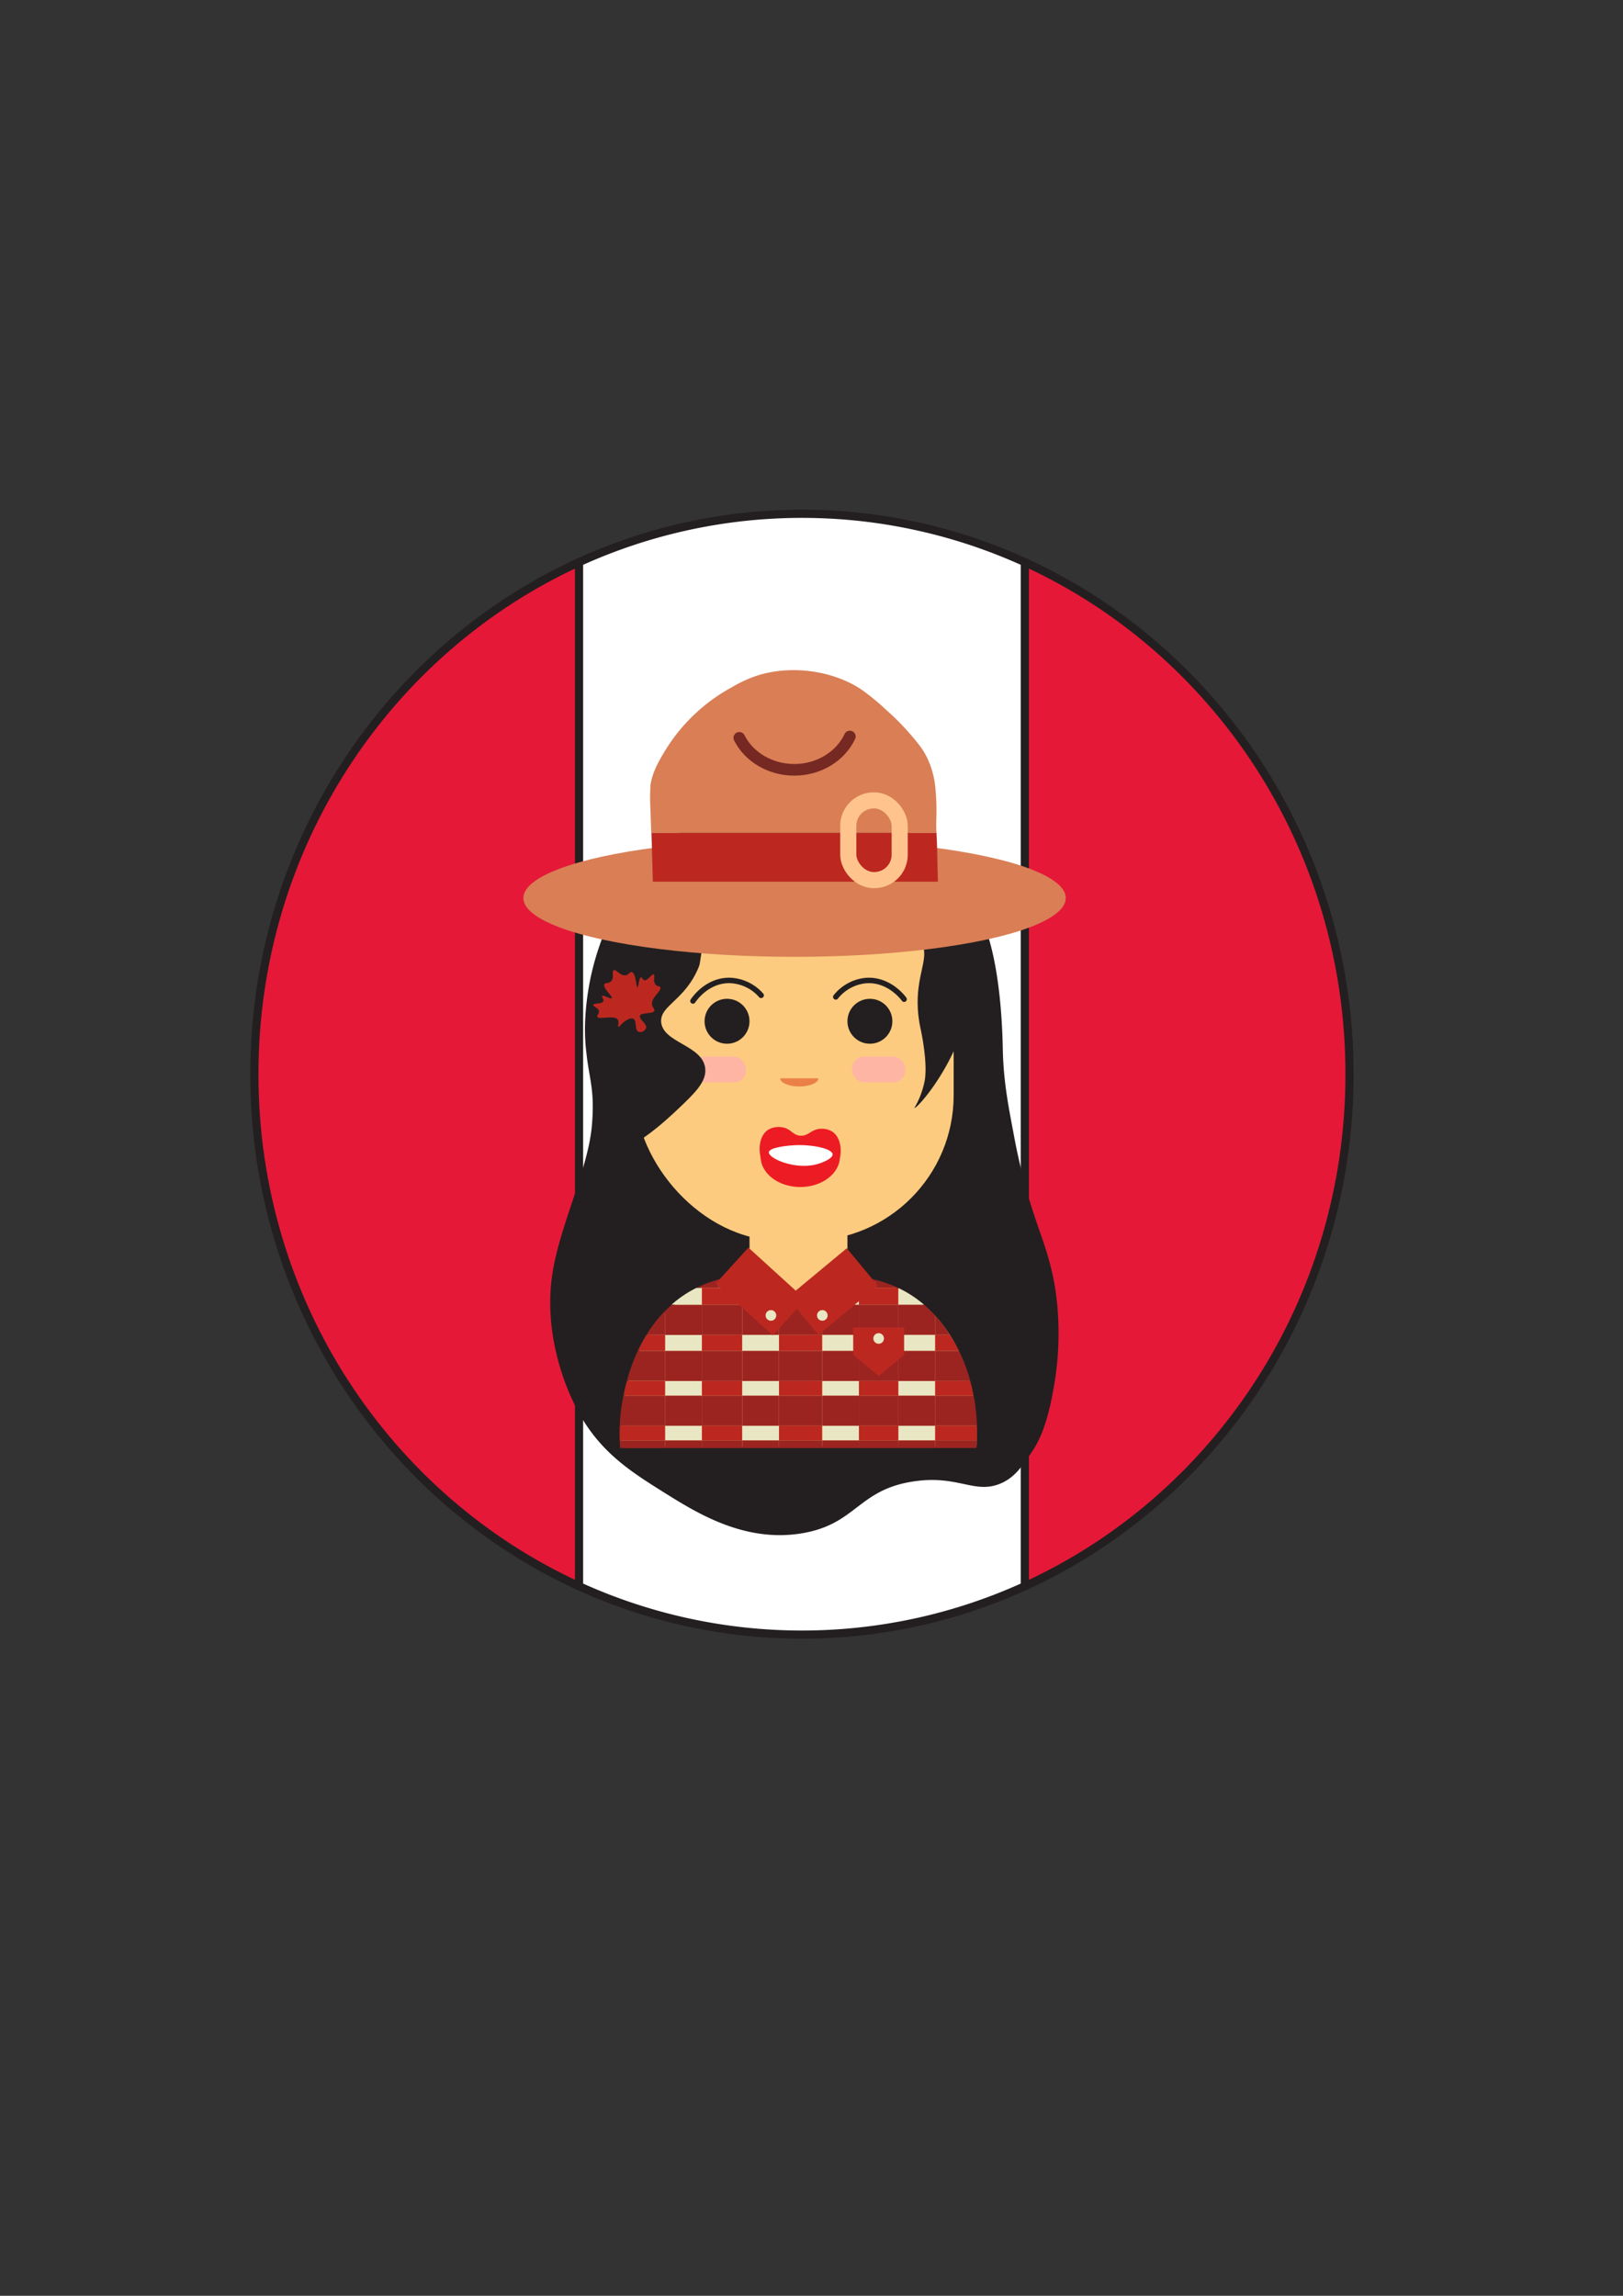 <svg id="Layer_1" data-name="Layer 1" xmlns="http://www.w3.org/2000/svg" viewBox="0 0 595.28 841.89"><rect x="0" y="0" width="595.28" height="841.89" fill="#333333" stroke="none"/><defs><style>.cls-1{fill:#e61838;}.cls-2{fill:#fff;}.cls-14,.cls-15,.cls-3,.cls-9{fill:none;}.cls-3,.cls-9{stroke:#231f20;}.cls-3{stroke-miterlimit:10;stroke-width:3px;}.cls-4{fill:#231f20;}.cls-5{fill:#fccb7f;}.cls-6{fill:#ea8048;}.cls-7{fill:#ed1c24;}.cls-8{fill:#ffb5a3;}.cls-14,.cls-15,.cls-9{stroke-linecap:round;stroke-linejoin:round;}.cls-9{stroke-width:2px;}.cls-10{fill:#bc2820;}.cls-11{fill:#e9e6c3;}.cls-12{fill:#9b2421;}.cls-13{fill:#d97e55;}.cls-14{stroke:#762822;stroke-width:4.26px;}.cls-15{stroke:#ffc38d;stroke-width:5.92px;}</style></defs><title>icons</title><path class="cls-1" d="M375.89,206.16C446.06,238.21,495,310.22,495,393.92S446.06,549.64,375.89,581.68V206.16Z"/><path class="cls-2" d="M375.89,206.16V581.68a197.15,197.15,0,0,1-163.51,0V206.16A197.15,197.15,0,0,1,375.89,206.16Z"/><path class="cls-1" d="M212.38,206.16V581.68c-70.17-32-119.09-104-119.09-187.76S142.21,238.21,212.38,206.16Z"/><path class="cls-3" d="M212.38,206.16C142.21,238.21,93.29,310.22,93.29,393.92s48.92,155.72,119.09,187.76"/><path class="cls-3" d="M375.89,581.68c70.17-32,119.09-104,119.09-187.76S446.06,238.21,375.89,206.16"/><path class="cls-3" d="M375.89,206.16a197.15,197.15,0,0,0-163.51,0V581.68a197.15,197.15,0,0,0,163.51,0V206.16Z"/><path class="cls-4" d="M265.46,296.71A75.39,75.39,0,0,1,293,292.43a73.19,73.19,0,0,1,55.18,26.36,72.31,72.31,0,0,1,9.73,13.75,60.47,60.47,0,0,1,4.32,10.17c4.78,14.8,5.37,34.73,5.53,39.94,0.07,2.51.07,4.71,0.34,8.5,0.71,9.92,2.48,18.1,3.92,25.94,1,5.37,2.39,11.64,4.69,20,4.3,15.59,9.5,24.16,11.09,41.74a112.67,112.67,0,0,1-1.71,32.11c-2.3,12.53-5.36,18.16-7.77,21.72-3.55,5.25-6.32,9.32-11.54,11.44-9.16,3.72-15.07-2.86-30.19-1.05-22,2.63-22,15.92-42.67,19.26-20.94,3.39-38.33-7.48-50.35-15-12.74-8-25-15.59-33.28-33.18-1.76-3.71-11.27-23.81-7.68-47.09,2.74-17.76,13.19-38.41,14.51-54.58,1.06-13-1-16.59-2-26h0a71.83,71.83,0,0,1-.56-10.43c1-38,23.86-61.31,23.86-61.31A71.33,71.33,0,0,1,265.46,296.71Z"/><rect class="cls-5" x="233.09" y="310.51" width="116.69" height="144.49" rx="53.35" ry="53.35"/><path class="cls-4" d="M264.74,298.93c-1.41,1.44-12.09,12.58-9.36,25,3.66,16.61,28.25,21,34.75,21,2,0,4.08-.2,4.08-0.2,6.68-1.67,11.66-3,13.1-3.65,7.4-3.21,23.51-3.73,29.63,3.25,6,6.81-3.54,13.93.82,33.44,0,0,2.66,12.18,1.35,18.74a31.32,31.32,0,0,1-3.74,9.8c1.11,0.54,24.87-26.19,20.34-55.46-3-19.44-17.64-32.41-22.78-36.7C305.56,291.25,270.39,297.78,264.74,298.93Z"/><circle class="cls-4" cx="266.66" cy="374.51" r="8.24"/><circle class="cls-4" cx="319.06" cy="374.51" r="8.24"/><path class="cls-6" d="M300.16,395.42c0,1.66-3.13,3-7,3s-7-1.35-7-3"/><path class="cls-7" d="M308.08,424.06c0,6.21-6.52,11.24-14.56,11.24s-14.56-5-14.56-11.24"/><path class="cls-7" d="M279,424.51c-1-4.27,0-8.33,2.63-10.14a7.44,7.44,0,0,1,4.61-1.06c3.86,0.26,4.27,3,7.39,3.16s4.11-2.77,8.13-2.54a7,7,0,0,1,3.53,1.07c2.53,1.72,3.57,5.47,2.82,9.5"/><path class="cls-2" d="M282,422.51c0.26-1.79,7-2.44,9.68-2.56,6.05-.28,13.46,1.19,13.69,3.29,0.17,1.55-3.58,3.15-6.1,3.78C291.29,429,281.73,424.72,282,422.51Z"/><rect class="cls-8" x="312.54" y="387.47" width="19.48" height="9.45" rx="4.33" ry="4.33"/><rect class="cls-8" x="254.1" y="387.47" width="19.48" height="9.45" rx="4.33" ry="4.33"/><rect class="cls-5" x="274.91" y="436.11" width="35.91" height="46.1" rx="11.44" ry="11.44"/><path class="cls-5" d="M227.57,530.42c-0.13-4.94-.48-34.57,19.52-51.69,13.17-11.27,28.25-11.21,45.76-11.14,18.38,0.08,34.5.14,47.9,12.7,18.49,17.31,17.62,45.08,17.39,50.13"/><path class="cls-9" d="M254.16,367.07c0.25-.39,5.07-7.74,13.66-7.53A16.07,16.07,0,0,1,279.17,365"/><path class="cls-9" d="M331.6,366.42c-0.27-.38-5.45-7.47-14-6.84a16.07,16.07,0,0,0-11.06,6"/><path class="cls-4" d="M250.49,310c4.08-.23,8.09,4.13,9.79,7.34,2.09,3.95,1.13,7.38-1.38,22-2.47,14.41-1.95,13.68-2.7,15.48C251.11,367,242,368.7,242.5,374.83c0.68,7.58,15,8.41,16.14,16.76,0.69,5-3.9,9.35-9.77,14.92-4.08,3.87-19.87,18.84-26.78,14.85-2.68-1.55-5.06-6.56,4.74-49.35C240.5,312.37,247.86,310.18,250.49,310Z"/><rect class="cls-10" x="315.03" y="489.5" width="14.49" height="5.88"/><path class="cls-10" d="M315,472.25v6.21h14.49v-6.14l-0.17-.08H315Z"/><rect class="cls-10" x="315.03" y="522.83" width="14.49" height="5.38"/><rect class="cls-10" x="315.03" y="506.42" width="14.49" height="5.38"/><rect class="cls-10" x="285.68" y="489.5" width="15.93" height="5.88"/><rect class="cls-10" x="285.68" y="506.42" width="15.93" height="5.38"/><rect class="cls-10" x="285.68" y="522.83" width="15.93" height="5.38"/><rect class="cls-10" x="257.42" y="522.83" width="14.84" height="5.38"/><rect class="cls-10" x="257.42" y="506.42" width="14.84" height="5.38"/><rect class="cls-10" x="257.42" y="489.5" width="14.84" height="5.88"/><polygon class="cls-10" points="272.26 472.25 263.52 472.25 257.42 472.25 257.42 478.46 272.26 478.46 272.26 472.25"/><path class="cls-10" d="M358.33,522.83H342.94v5.38h15.37C358.37,526.64,358.39,524.83,358.33,522.83Z"/><path class="cls-10" d="M342.94,511.8H357.1c-0.39-2.06-.82-3.87-1.22-5.38H342.94v5.38Z"/><path class="cls-10" d="M342.94,495.38h8.76a60.14,60.14,0,0,0-3.32-5.88h-5.44v5.88Z"/><path class="cls-10" d="M244,522.83H227.3c-0.08,1.95-.07,3.74,0,5.38H244v-5.38Z"/><path class="cls-10" d="M244,489.5h-6.9a58.54,58.54,0,0,0-3.16,5.88H244V489.5Z"/><path class="cls-10" d="M244,506.42H229.92c-0.59,2.17-1,4-1.26,5.38H244v-5.38Z"/><rect class="cls-11" x="244" y="489.5" width="13.42" height="5.88"/><rect class="cls-11" x="244" y="506.42" width="13.42" height="5.38"/><path class="cls-11" d="M257.42,472.25h-1.93a41.75,41.75,0,0,0-8.72,5.78l-0.48.43h11.13v-6.21Z"/><rect class="cls-11" x="244" y="522.83" width="13.42" height="5.38"/><polygon class="cls-11" points="285.68 472.25 278.36 472.25 272.26 472.25 272.26 478.46 285.68 478.46 285.68 472.25"/><rect class="cls-11" x="272.26" y="506.42" width="13.42" height="5.38"/><rect class="cls-11" x="272.26" y="522.83" width="13.42" height="5.38"/><rect class="cls-11" x="272.26" y="489.5" width="13.42" height="5.88"/><rect class="cls-11" x="301.61" y="506.42" width="13.42" height="5.38"/><polygon class="cls-11" points="301.61 472.25 301.61 478.46 315.03 478.46 315.03 472.25 307.71 472.25 301.61 472.25"/><rect class="cls-11" x="301.61" y="522.83" width="13.42" height="5.38"/><rect class="cls-11" x="301.61" y="489.5" width="13.42" height="5.88"/><path class="cls-11" d="M338.92,478.46l-0.69-.59a41.65,41.65,0,0,0-8.71-5.54v6.14h9.4Z"/><rect class="cls-11" x="329.52" y="506.42" width="13.42" height="5.38"/><rect class="cls-11" x="329.52" y="489.5" width="13.42" height="5.88"/><rect class="cls-11" x="329.52" y="522.83" width="13.42" height="5.38"/><rect class="cls-12" x="315.03" y="478.46" width="14.49" height="11.04"/><rect class="cls-12" x="285.68" y="478.46" width="15.93" height="11.04"/><rect class="cls-12" x="257.42" y="478.46" width="14.84" height="11.04"/><path class="cls-12" d="M348.38,489.5a53.13,53.13,0,0,0-5.44-7.12v7.12h5.44Z"/><path class="cls-12" d="M244,480.63a49.92,49.92,0,0,0-6.9,8.87H244v-8.87Z"/><path class="cls-12" d="M257.42,489.5v-11H246.29c-0.8.71-1.56,1.43-2.29,2.17v8.87h13.42Z"/><rect class="cls-12" x="272.26" y="478.46" width="13.42" height="11.04"/><rect class="cls-12" x="301.61" y="478.46" width="13.42" height="11.04"/><path class="cls-12" d="M329.52,489.5h13.42v-7.12a47,47,0,0,0-4-3.92h-9.4v11Z"/><rect class="cls-12" x="315.03" y="495.38" width="14.49" height="11.04"/><rect class="cls-12" x="285.68" y="495.38" width="15.93" height="11.04"/><rect class="cls-12" x="257.42" y="495.38" width="14.84" height="11.04"/><path class="cls-12" d="M342.94,506.42h12.94c-0.67-2.49-1.28-4.17-1.51-4.81a63.65,63.65,0,0,0-2.67-6.23h-8.76v11Z"/><path class="cls-12" d="M244,495.38H233.93a68.68,68.68,0,0,0-4,11H244v-11Z"/><rect class="cls-12" x="244" y="495.38" width="13.42" height="11.04"/><rect class="cls-12" x="272.26" y="495.38" width="13.42" height="11.04"/><rect class="cls-12" x="301.61" y="495.38" width="13.42" height="11.04"/><rect class="cls-12" x="329.52" y="495.38" width="13.42" height="11.04"/><rect class="cls-12" x="315.03" y="511.8" width="14.49" height="11.04"/><rect class="cls-12" x="285.68" y="511.8" width="15.93" height="11.04"/><rect class="cls-12" x="257.42" y="511.8" width="14.84" height="11.04"/><path class="cls-12" d="M342.94,522.83h15.39c0-.06,0-0.12,0-0.18a73.24,73.24,0,0,0-1.22-10.85H342.94v11Z"/><path class="cls-12" d="M244,511.8H228.66c-0.09.47-.17,0.88-0.24,1.23a67.21,67.21,0,0,0-1.12,9.81H244v-11Z"/><rect class="cls-12" x="244" y="511.8" width="13.42" height="11.04"/><rect class="cls-12" x="272.26" y="511.8" width="13.42" height="11.04"/><rect class="cls-12" x="301.61" y="511.8" width="13.42" height="11.04"/><rect class="cls-12" x="329.52" y="511.8" width="13.42" height="11.04"/><rect class="cls-12" x="315.03" y="528.21" width="14.49" height="2.82"/><rect class="cls-12" x="285.68" y="528.21" width="15.93" height="2.82"/><rect class="cls-12" x="257.42" y="528.21" width="14.84" height="2.82"/><path class="cls-12" d="M342.94,531h15.19c0.07-.83.13-1.77,0.17-2.82H342.94V531Z"/><path class="cls-12" d="M227.29,528.21c0,1,.09,2,0.16,2.82H244v-2.82H227.29Z"/><rect class="cls-12" x="244" y="528.21" width="13.42" height="2.82"/><rect class="cls-12" x="272.26" y="528.21" width="13.42" height="2.82"/><rect class="cls-12" x="301.61" y="528.21" width="13.42" height="2.82"/><rect class="cls-12" x="329.52" y="528.21" width="13.42" height="2.82"/><path class="cls-12" d="M321.13,472.25h8.22a46,46,0,0,0-8.22-2.91v2.91Z"/><path class="cls-12" d="M307.71,472.25v-4.87c-2-.13-4-0.23-6.1-0.29v5.16h6.1Z"/><path class="cls-12" d="M272.26,472.25v-4.73a60,60,0,0,0-8.74,1.69v3h8.74Z"/><path class="cls-12" d="M278.36,472.25V467c-2.07.11-4.1,0.28-6.1,0.52v4.73h6.1Z"/><path class="cls-12" d="M263.52,469.21a45.94,45.94,0,0,0-6.1,2.14v0.9h6.1v-3Z"/><path class="cls-12" d="M257.42,471.35c-0.65.28-1.29,0.59-1.93,0.9h1.93v-0.9Z"/><path class="cls-12" d="M285.68,466.82h0Z"/><path class="cls-12" d="M321.13,472.25v-2.91a60.61,60.61,0,0,0-6.1-1.22v4.12h6.1Z"/><path class="cls-12" d="M315,472.25v-4.12c-2.4-.36-4.85-0.59-7.32-0.75v4.87H315Z"/><rect class="cls-10" x="312.94" y="486.8" width="18.67" height="10.05"/><polygon class="cls-10" points="331.61 496.85 322.28 504.6 312.94 496.85 331.61 496.85"/><circle class="cls-11" cx="322.27" cy="490.83" r="1.95"/><rect class="cls-10" x="270.07" y="459.5" width="17.79" height="28.26" transform="translate(-259.09 361.17) rotate(-47.7)"/><rect class="cls-10" x="296.53" y="459.5" width="17.79" height="28.26" transform="translate(474.7 -63.91) rotate(50.3)"/><circle class="cls-11" cx="282.76" cy="482.38" r="1.95"/><circle class="cls-11" cx="301.61" cy="482.38" r="1.95"/><ellipse class="cls-13" cx="291.43" cy="329.32" rx="99.47" ry="21.56"/><path class="cls-13" d="M343.41,300.57a83.21,83.21,0,0,0-.42-12.35,31.82,31.82,0,0,0-3-10.45c-1.56-3.17-3.27-5.18-6.13-8.55a92.31,92.31,0,0,0-8.66-8.74,83.89,83.89,0,0,0-9.51-7.79c-9.65-6.35-24.09-8.89-36.75-5.32a45.91,45.91,0,0,0-10.35,4.56,65.19,65.19,0,0,0-25.35,24.52c-3.48,5.74-4.32,9.2-4.65,11.4a75.3,75.3,0,0,0,0,9.31c0.1,3.78.18,5.56,0.29,8.3H343.48C343.4,304,343.35,303,343.41,300.57Z"/><path class="cls-13" d="M239.63,328.69a71.79,71.79,0,0,0,.48,7.41c2.76,6.67,25.64,3.28,51.49,2.9,31.79-.46,48.21,3.93,52.23-3.27,0.76-1.36.52-2.15,0.2-12.4H239.44C239.5,325.56,239.55,327,239.63,328.69Z"/><path class="cls-10" d="M343.48,305.45H238.94c0,1.12.09,2.4,0.14,4.05,0,1.47,0,.48.24,9.17,0.05,1.94.09,3.42,0.13,4.66H344c-0.07-2.23-.14-4.9-0.2-8.13C343.72,309.43,343.57,307.12,343.48,305.45Z"/><path class="cls-14" d="M271.16,270.57c3.6,7.15,11.53,11.75,20.22,11.73,8.85,0,16.87-4.85,20.32-12.22"/><rect class="cls-15" x="311.13" y="293.51" width="18.86" height="29.24" rx="9.33" ry="9.33"/><path class="cls-10" d="M226.6,373.94c0.63,0.95-.18,2.42.26,2.58S228,375,230.05,374a2.81,2.81,0,0,1,2.12-.49c1.56,0.62.48,4.21,2,4.87a2.4,2.4,0,0,0,2.76-1.27c0.58-1.66-2.74-3.37-2.18-4.66s4.72-.47,5.25-1.85c0.25-.66-0.63-1-0.84-2.11-0.48-2.7,3.69-5.12,3-6.46-0.29-.53-1-0.19-1.64-0.88-1.21-1.25-.13-3.57-0.77-3.83s-2.19,2.43-3.44,2.12c-0.68-.17-0.78-1.1-1.18-1.06-0.78.09-.93,3.66-1.36,3.68s-0.52-5.32-2.08-5.6c-0.72-.13-1,1-2.21,1.18-2,.34-3.48-2.3-4.36-1.84s0.32,2.77-1,4.06c-0.89.88-2,.39-2.43,1.08-0.76,1.36,3.15,4.52,2.7,5.06s-3.05-1.29-3.51-.75c-0.29.35,0.72,1.19,0.4,1.91-0.48,1.09-3.48.64-3.65,1.33s1.84,1,2.06,2.29c0.16,1-.84,1.51-0.61,2.07C219.62,374.1,225.34,372.05,226.6,373.94Z"/></svg>